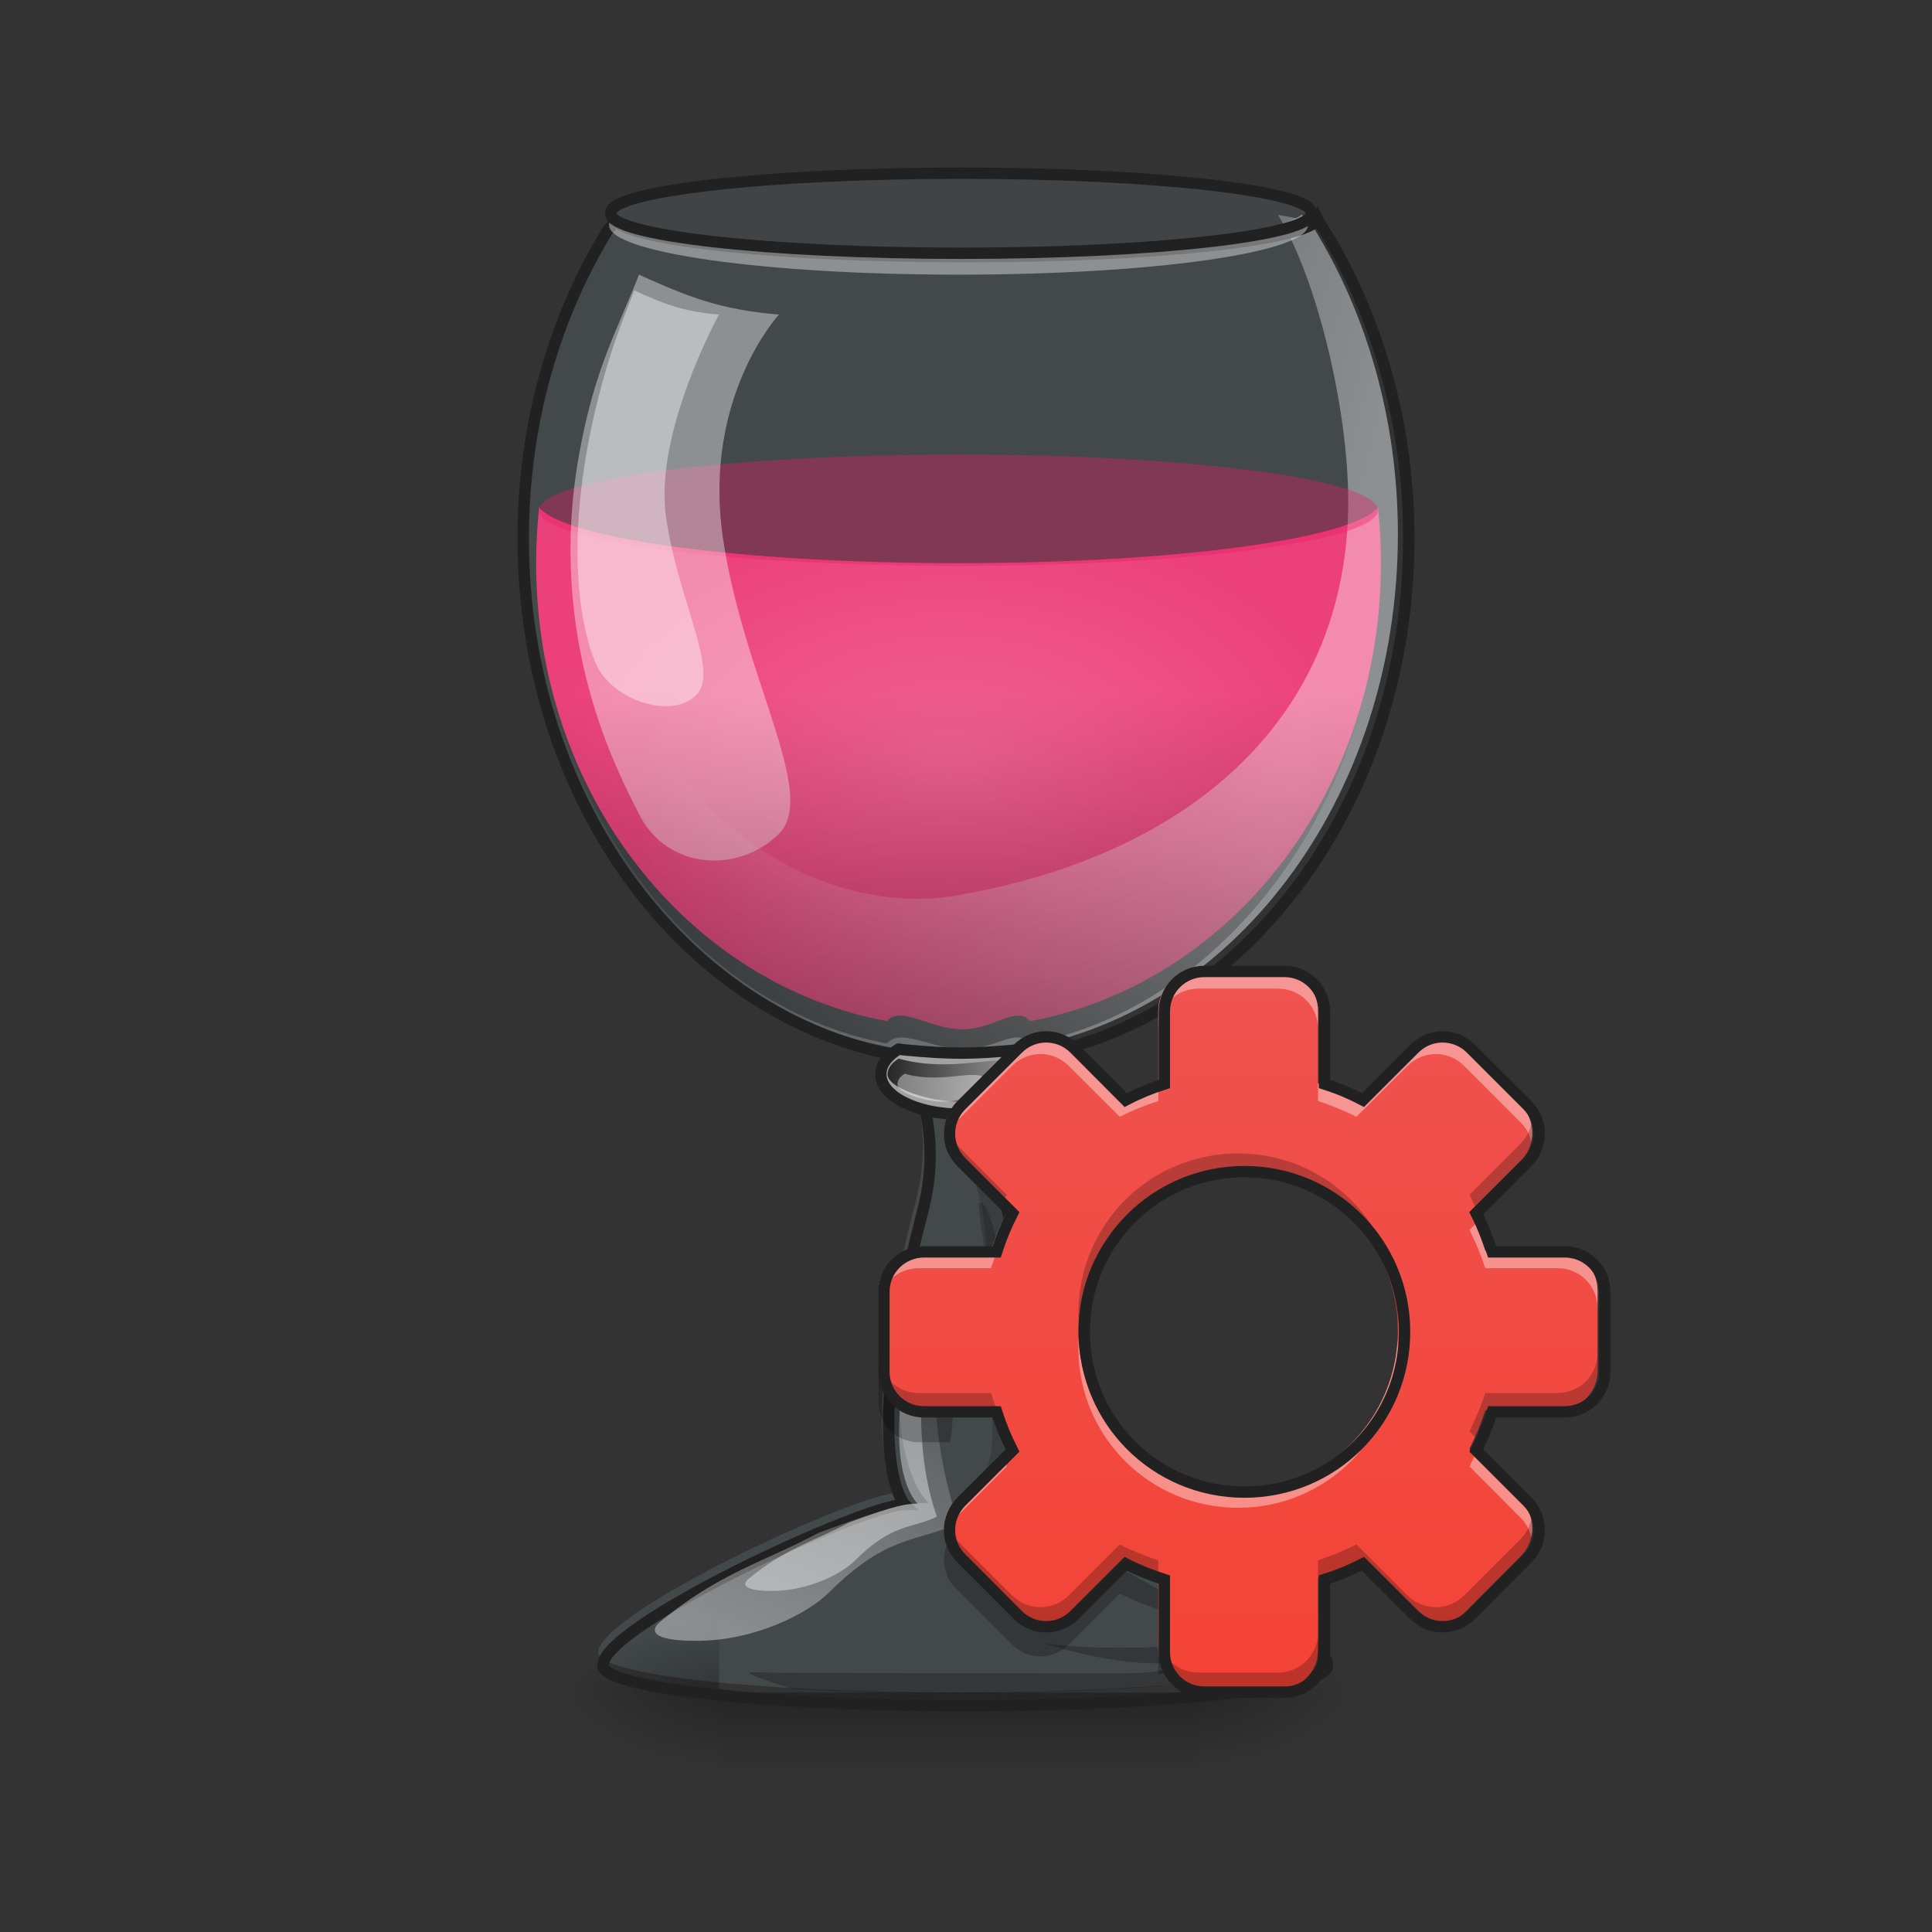 
<svg xmlns="http://www.w3.org/2000/svg" xmlns:xlink="http://www.w3.org/1999/xlink" width="48px" height="48px" viewBox="0 0 48 48" version="1.1">
<rect x="0" y="0" width="48" height="48" fill="#333333" stroke="none"/>
<defs>
<radialGradient id="radial0" gradientUnits="userSpaceOnUse" cx="960" cy="768.719" fx="960" fy="768.719" r="401.89" gradientTransform="matrix(0.026,0,0,0.016,-1.37,6.611)">
<stop offset="0" style="stop-color:rgb(94.118%,38.431%,57.255%);stop-opacity:1;"/>
<stop offset="1" style="stop-color:rgb(92.549%,25.098%,47.843%);stop-opacity:1;"/>
</radialGradient>
<linearGradient id="linear0" gradientUnits="userSpaceOnUse" x1="254" y1="233.5" x2="254" y2="254.667" gradientTransform="matrix(0.033,0,0,0.094,15.41,20.158)">
<stop offset="0" style="stop-color:rgb(0%,0%,0%);stop-opacity:0.275;"/>
<stop offset="1" style="stop-color:rgb(0%,0%,0%);stop-opacity:0;"/>
</linearGradient>
<radialGradient id="radial1" gradientUnits="userSpaceOnUse" cx="450.909" cy="189.579" fx="450.909" fy="189.579" r="21.167" gradientTransform="matrix(0,-0.117,-0.211,-0,69.265,95.393)">
<stop offset="0" style="stop-color:rgb(0%,0%,0%);stop-opacity:0.314;"/>
<stop offset="0.222" style="stop-color:rgb(0%,0%,0%);stop-opacity:0.275;"/>
<stop offset="1" style="stop-color:rgb(0%,0%,0%);stop-opacity:0;"/>
</radialGradient>
<radialGradient id="radial2" gradientUnits="userSpaceOnUse" cx="450.909" cy="189.579" fx="450.909" fy="189.579" r="21.167" gradientTransform="matrix(-0,0.117,0.211,0,-21.636,-11.291)">
<stop offset="0" style="stop-color:rgb(0%,0%,0%);stop-opacity:0.314;"/>
<stop offset="0.222" style="stop-color:rgb(0%,0%,0%);stop-opacity:0.275;"/>
<stop offset="1" style="stop-color:rgb(0%,0%,0%);stop-opacity:0;"/>
</radialGradient>
<radialGradient id="radial3" gradientUnits="userSpaceOnUse" cx="450.909" cy="189.579" fx="450.909" fy="189.579" r="21.167" gradientTransform="matrix(-0,-0.117,0.211,-0,-21.636,95.393)">
<stop offset="0" style="stop-color:rgb(0%,0%,0%);stop-opacity:0.314;"/>
<stop offset="0.222" style="stop-color:rgb(0%,0%,0%);stop-opacity:0.275;"/>
<stop offset="1" style="stop-color:rgb(0%,0%,0%);stop-opacity:0;"/>
</radialGradient>
<radialGradient id="radial4" gradientUnits="userSpaceOnUse" cx="450.909" cy="189.579" fx="450.909" fy="189.579" r="21.167" gradientTransform="matrix(0,0.117,-0.211,0,69.265,-11.291)">
<stop offset="0" style="stop-color:rgb(0%,0%,0%);stop-opacity:0.314;"/>
<stop offset="0.222" style="stop-color:rgb(0%,0%,0%);stop-opacity:0.275;"/>
<stop offset="1" style="stop-color:rgb(0%,0%,0%);stop-opacity:0;"/>
</radialGradient>
<linearGradient id="linear1" gradientUnits="userSpaceOnUse" x1="42.337" y1="26.961" x2="22.492" y2="21.669" gradientTransform="matrix(0.75,0,0,0.75,0,0)">
<stop offset="0" style="stop-color:rgb(100%,100%,100%);stop-opacity:0.392;"/>
<stop offset="1" style="stop-color:rgb(100%,100%,100%);stop-opacity:0;"/>
</linearGradient>
<linearGradient id="linear2" gradientUnits="userSpaceOnUse" x1="31.753" y1="36.222" x2="31.753" y2="22.992" gradientTransform="matrix(0.75,0,0,0.75,0,0)">
<stop offset="0" style="stop-color:rgb(0%,0%,0%);stop-opacity:0.392;"/>
<stop offset="1" style="stop-color:rgb(0%,0%,0%);stop-opacity:0;"/>
</linearGradient>
<linearGradient id="linear3" gradientUnits="userSpaceOnUse" x1="29.399" y1="35.778" x2="34.068" y2="35.778" gradientTransform="matrix(0.75,0,0,0.75,0,0)">
<stop offset="0" style="stop-color:rgb(15.294%,15.294%,15.294%);stop-opacity:1;"/>
<stop offset="1" style="stop-color:rgb(15.294%,15.294%,15.294%);stop-opacity:0;"/>
</linearGradient>
<linearGradient id="linear4" gradientUnits="userSpaceOnUse" x1="25.138" y1="54.745" x2="30.43" y2="41.514" gradientTransform="matrix(0.75,0,0,0.75,0,0)">
<stop offset="0" style="stop-color:rgb(100%,100%,100%);stop-opacity:0.392;"/>
<stop offset="1" style="stop-color:rgb(100%,100%,100%);stop-opacity:0;"/>
</linearGradient>
<linearGradient id="linear5" gradientUnits="userSpaceOnUse" x1="41.014" y1="55.733" x2="41.014" y2="31.918" gradientTransform="matrix(0.75,0,0,0.75,0,0)">
<stop offset="0" style="stop-color:rgb(95.686%,26.275%,21.176%);stop-opacity:1;"/>
<stop offset="1" style="stop-color:rgb(93.725%,32.549%,31.373%);stop-opacity:1;"/>
</linearGradient>
</defs>
<g id="surface1">
<path style=" stroke:none;fill-rule:nonzero;fill:rgb(47.059%,56.471%,61.176%);fill-opacity:0.235;" d="M 15.312 5.551 C 15.211 5.578 15.105 5.609 15.004 5.641 C 13.684 7.777 12.898 10.41 12.898 13.273 C 12.898 19.867 17.043 25.27 22.426 26.07 C 22.668 26.77 23.207 28.086 22.75 29.852 C 21.164 35.926 22.305 37.09 22.305 37.09 C 21.312 37.09 14.863 40.066 14.863 41.059 C 14.863 41.605 18.848 42.051 23.793 42.051 C 28.738 42.051 32.723 41.605 32.723 41.059 C 32.723 40.066 26.273 37.09 25.281 37.09 C 25.281 37.09 26.305 35.953 24.84 29.852 C 24.414 28.086 24.961 26.77 25.199 26.07 C 30.59 25.27 34.73 19.867 34.73 13.273 C 34.73 10.41 33.949 7.777 32.625 5.641 C 32.523 5.609 32.418 5.578 32.316 5.551 C 32.316 5.551 32.312 5.551 32.309 5.551 C 32.289 5.562 32.27 5.574 32.246 5.582 C 32.242 5.586 32.234 5.59 32.23 5.59 C 32.223 5.598 32.211 5.598 32.203 5.602 C 32.195 5.605 32.184 5.609 32.176 5.613 C 32.168 5.617 32.16 5.621 32.148 5.625 C 32.137 5.629 32.129 5.629 32.121 5.633 C 32.113 5.641 32.102 5.645 32.09 5.645 C 32.082 5.648 32.07 5.652 32.062 5.656 C 32.051 5.66 32.039 5.664 32.023 5.668 C 32.02 5.672 32.012 5.676 32 5.676 C 31.988 5.68 31.973 5.684 31.961 5.691 C 31.949 5.691 31.941 5.695 31.93 5.699 C 31.918 5.699 31.902 5.707 31.891 5.711 C 31.891 5.711 31.891 5.711 31.887 5.711 C 31.844 5.723 31.801 5.738 31.75 5.746 C 31.746 5.746 31.746 5.746 31.742 5.746 C 31.695 5.762 31.648 5.77 31.598 5.785 C 31.59 5.785 31.586 5.785 31.578 5.789 C 31.531 5.797 31.484 5.809 31.434 5.816 C 31.387 5.832 31.336 5.84 31.285 5.848 C 31.27 5.852 31.254 5.855 31.238 5.859 C 31.168 5.871 31.098 5.883 31.027 5.895 C 31.008 5.898 30.988 5.902 30.969 5.906 C 30.914 5.914 30.859 5.926 30.801 5.934 C 30.77 5.934 30.742 5.941 30.711 5.945 C 30.66 5.953 30.609 5.957 30.559 5.969 C 30.523 5.973 30.492 5.977 30.461 5.98 C 30.406 5.988 30.355 5.996 30.301 6 C 30.266 6.004 30.23 6.008 30.191 6.016 C 30.141 6.02 30.09 6.027 30.031 6.031 C 29.996 6.039 29.957 6.043 29.922 6.047 C 29.859 6.051 29.793 6.059 29.73 6.066 C 29.699 6.07 29.668 6.074 29.637 6.074 C 29.559 6.086 29.477 6.094 29.395 6.098 C 29.375 6.102 29.355 6.105 29.34 6.105 C 29.238 6.113 29.137 6.121 29.035 6.133 C 28.996 6.137 28.965 6.137 28.93 6.141 C 28.855 6.145 28.785 6.152 28.711 6.16 C 28.668 6.16 28.633 6.164 28.59 6.168 C 28.52 6.172 28.449 6.18 28.379 6.184 C 28.332 6.188 28.289 6.191 28.242 6.191 C 28.176 6.195 28.105 6.203 28.039 6.207 C 27.988 6.207 27.941 6.211 27.891 6.215 C 27.824 6.219 27.754 6.223 27.684 6.227 C 27.637 6.23 27.582 6.23 27.535 6.234 C 27.457 6.238 27.379 6.242 27.301 6.246 C 27.262 6.25 27.219 6.254 27.176 6.254 C 27.086 6.258 26.996 6.262 26.902 6.266 C 26.84 6.266 26.777 6.27 26.715 6.273 C 26.621 6.277 26.527 6.281 26.43 6.285 C 26.383 6.285 26.332 6.285 26.281 6.289 C 26.199 6.289 26.121 6.293 26.035 6.297 C 25.984 6.301 25.926 6.301 25.871 6.301 C 25.801 6.301 25.727 6.305 25.652 6.309 C 25.59 6.309 25.523 6.309 25.457 6.309 C 25.387 6.312 25.316 6.312 25.246 6.316 C 25.184 6.316 25.121 6.316 25.059 6.32 C 24.98 6.32 24.906 6.324 24.828 6.324 C 24.77 6.324 24.707 6.324 24.648 6.324 C 24.562 6.324 24.477 6.324 24.395 6.324 C 24.34 6.328 24.285 6.328 24.234 6.328 C 24.098 6.328 23.957 6.328 23.816 6.328 C 23.676 6.328 23.535 6.328 23.395 6.328 C 23.344 6.328 23.293 6.328 23.238 6.324 C 23.152 6.324 23.066 6.324 22.984 6.324 C 22.922 6.324 22.859 6.324 22.801 6.324 C 22.727 6.324 22.645 6.32 22.57 6.32 C 22.508 6.316 22.449 6.316 22.383 6.316 C 22.312 6.312 22.242 6.312 22.172 6.309 C 22.105 6.309 22.043 6.309 21.98 6.309 C 21.906 6.305 21.832 6.301 21.758 6.301 C 21.703 6.301 21.648 6.301 21.59 6.297 C 21.512 6.293 21.426 6.289 21.348 6.289 C 21.301 6.285 21.25 6.285 21.199 6.285 C 21.102 6.281 21.008 6.277 20.914 6.273 C 20.852 6.27 20.789 6.266 20.727 6.266 C 20.637 6.262 20.543 6.258 20.453 6.254 C 20.41 6.254 20.371 6.25 20.328 6.246 C 20.25 6.242 20.176 6.238 20.098 6.234 C 20.043 6.23 19.996 6.23 19.945 6.227 C 19.875 6.223 19.809 6.219 19.738 6.215 C 19.688 6.211 19.641 6.207 19.59 6.207 C 19.52 6.203 19.453 6.195 19.387 6.191 C 19.34 6.191 19.297 6.188 19.25 6.184 C 19.18 6.18 19.109 6.172 19.039 6.168 C 19 6.164 18.957 6.16 18.918 6.16 C 18.844 6.152 18.77 6.145 18.699 6.141 C 18.664 6.137 18.629 6.137 18.598 6.133 C 18.496 6.121 18.395 6.113 18.293 6.105 C 18.273 6.105 18.254 6.102 18.234 6.098 C 18.152 6.094 18.07 6.086 17.992 6.074 C 17.961 6.074 17.93 6.07 17.902 6.066 C 17.836 6.059 17.77 6.051 17.711 6.047 C 17.672 6.043 17.633 6.039 17.598 6.031 C 17.543 6.027 17.488 6.02 17.434 6.016 C 17.398 6.008 17.363 6.004 17.324 6 C 17.273 5.996 17.223 5.988 17.172 5.98 C 17.137 5.977 17.105 5.973 17.074 5.969 C 17.02 5.957 16.969 5.953 16.918 5.945 C 16.891 5.941 16.855 5.934 16.828 5.934 C 16.773 5.926 16.715 5.914 16.66 5.906 C 16.641 5.902 16.621 5.898 16.605 5.895 C 16.531 5.883 16.457 5.871 16.391 5.859 C 16.375 5.855 16.359 5.852 16.344 5.848 C 16.293 5.84 16.242 5.832 16.195 5.816 C 16.145 5.809 16.098 5.797 16.051 5.789 C 16.043 5.785 16.035 5.785 16.031 5.785 C 15.98 5.77 15.934 5.762 15.887 5.746 C 15.887 5.746 15.883 5.746 15.879 5.746 C 15.832 5.738 15.785 5.723 15.742 5.711 C 15.727 5.707 15.711 5.699 15.699 5.699 C 15.688 5.695 15.68 5.691 15.668 5.691 C 15.656 5.684 15.641 5.68 15.629 5.676 C 15.621 5.676 15.613 5.672 15.605 5.668 C 15.59 5.664 15.582 5.66 15.566 5.656 C 15.559 5.652 15.547 5.648 15.539 5.645 C 15.527 5.645 15.52 5.641 15.508 5.633 C 15.496 5.629 15.488 5.629 15.48 5.625 C 15.473 5.621 15.465 5.617 15.449 5.613 C 15.441 5.609 15.434 5.605 15.426 5.602 C 15.418 5.598 15.406 5.598 15.398 5.59 C 15.395 5.59 15.391 5.586 15.383 5.582 C 15.359 5.574 15.34 5.562 15.324 5.551 C 15.32 5.551 15.316 5.551 15.312 5.551 Z M 15.312 5.551 "/>
<path style=" stroke:none;fill-rule:nonzero;fill:url(#radial0);" d="M 34.234 12.605 C 33.613 13.387 29.203 13.992 23.816 13.992 C 18.426 13.992 14.016 13.387 13.395 12.605 C 13.348 13.059 13.32 13.52 13.32 13.992 C 13.32 19.719 17.078 24.449 22.039 25.371 C 22.363 24.965 23.129 25.574 23.91 25.574 C 24.688 25.574 25.266 24.965 25.59 25.371 C 30.551 24.449 34.309 19.719 34.309 13.992 C 34.309 13.52 34.285 13.059 34.234 12.605 Z M 34.234 12.605 "/>
<path style=" stroke:none;fill-rule:nonzero;fill:url(#linear0);" d="M 17.863 42.051 L 29.77 42.051 L 29.77 43.98 L 17.863 43.98 Z M 17.863 42.051 "/>
<path style=" stroke:none;fill-rule:nonzero;fill:url(#radial1);" d="M 29.77 42.051 L 33.738 42.051 L 33.738 40.066 L 29.77 40.066 Z M 29.77 42.051 "/>
<path style=" stroke:none;fill-rule:nonzero;fill:url(#radial2);" d="M 17.863 42.051 L 13.895 42.051 L 13.895 44.035 L 17.863 44.035 Z M 17.863 42.051 "/>
<path style=" stroke:none;fill-rule:nonzero;fill:url(#radial3);" d="M 17.863 42.051 L 13.895 42.051 L 13.895 40.066 L 17.863 40.066 Z M 17.863 42.051 "/>
<path style=" stroke:none;fill-rule:nonzero;fill:url(#radial4);" d="M 29.77 42.051 L 33.738 42.051 L 33.738 44.035 L 29.77 44.035 Z M 29.77 42.051 "/>
<path style=" stroke:none;fill-rule:nonzero;fill:rgb(0%,0%,0%);fill-opacity:0.157;" d="M 25.168 26.16 C 24.887 26.172 24.598 26.176 24.309 26.176 C 24.074 26.738 23.91 27.391 23.957 27.969 C 24.074 29.457 24.539 29.457 24.539 31.941 C 24.539 34.422 24.805 35.754 24.539 36.402 C 23.93 37.891 25.215 36.957 28.566 39.074 C 30 39.98 30.027 39.379 30.523 40.375 C 30.707 40.734 29.859 41.16 30.02 41.555 C 31.543 41.375 32.48 41.137 32.48 40.871 C 32.48 40.695 32.281 40.465 31.953 40.199 C 30.215 38.93 26.062 37.09 25.281 37.09 C 25.281 37.09 25.316 37.051 25.363 36.953 C 25.223 36.918 25.133 36.84 25.055 36.84 C 25.055 36.84 25.188 36.871 25.426 36.801 C 25.645 36.18 25.93 34.387 24.84 29.852 C 24.426 28.152 24.918 26.879 25.168 26.16 Z M 25.168 26.16 "/>
<path style=" stroke:none;fill-rule:nonzero;fill:url(#linear1);" d="M 18.438 4.816 C 17.262 5.023 16.113 5.301 15.004 5.641 C 13.684 7.777 12.898 10.41 12.898 13.273 C 12.898 19.867 17.043 25.27 22.426 26.07 C 22.438 26.105 22.453 26.141 22.465 26.176 L 25.168 26.176 C 25.176 26.141 25.191 26.105 25.199 26.07 C 30.59 25.27 34.73 19.867 34.73 13.273 C 34.73 10.41 33.949 7.777 32.625 5.641 C 31.516 5.301 32.93 5.547 31.754 5.34 C 32.734 6.961 33.496 10.18 33.496 12.453 C 33.496 17.676 29.77 21.215 23.75 22.25 C 19.961 22.902 15.285 19.566 15.285 14.348 C 15.285 12.074 13.895 10.297 18.438 4.816 Z M 18.438 4.816 "/>
<path style=" stroke:none;fill-rule:nonzero;fill:rgb(91.373%,11.765%,38.824%);fill-opacity:0.365;" d="M 23.816 11.293 C 29.57 11.293 34.234 11.91 34.234 12.676 C 34.234 13.438 29.57 14.059 23.816 14.059 C 18.062 14.059 13.395 13.438 13.395 12.676 C 13.395 11.91 18.062 11.293 23.816 11.293 Z M 23.816 11.293 "/>
<path style=" stroke:none;fill-rule:nonzero;fill:rgb(100%,100%,100%);fill-opacity:0.392;" d="M 15.875 6.824 C 17.074 7.363 17.863 7.691 19.352 7.816 C 19.352 7.816 17.461 9.863 17.957 13.332 C 18.453 16.809 20.34 19.727 19.352 20.715 C 18.355 21.707 16.578 21.625 15.875 20.223 C 15.379 19.227 13.559 15.922 14.387 11.293 C 14.773 9.133 15.355 8.168 15.875 6.824 Z M 15.875 6.824 "/>
<path style=" stroke:none;fill-rule:nonzero;fill:rgb(100%,100%,100%);fill-opacity:0.392;" d="M 15.758 7.215 C 16.48 7.543 16.961 7.742 17.863 7.816 C 17.863 7.816 16.246 10.742 16.547 12.844 C 16.848 14.949 17.891 16.672 17.293 17.273 C 16.691 17.875 15.262 17.41 14.84 16.562 C 14.539 15.961 13.895 13.77 14.855 9.918 C 15.184 8.629 15.445 8.031 15.758 7.215 Z M 15.758 7.215 "/>
<path style=" stroke:none;fill-rule:nonzero;fill:url(#linear2);" d="M 34.234 12.605 C 33.613 13.387 29.203 13.992 23.816 13.992 C 18.426 13.992 14.016 13.387 13.395 12.605 C 13.348 13.059 13.32 13.52 13.32 13.992 C 13.32 19.719 17.078 25.004 22.039 25.926 C 22.363 25.52 23.16 26.066 23.941 26.066 C 24.723 26.066 25.266 25.52 25.59 25.926 C 30.551 25.004 34.309 19.719 34.309 13.992 C 34.309 13.52 34.285 13.059 34.234 12.605 Z M 34.234 12.605 "/>
<path style=" stroke:none;fill-rule:nonzero;fill:rgb(0%,0%,0%);fill-opacity:0.235;" d="M 32 40.312 L 32 40.316 C 32.023 40.332 32.047 40.352 32.07 40.367 C 32.07 40.371 32.074 40.371 32.078 40.375 C 32.145 40.426 32.207 40.48 32.266 40.531 C 32.266 40.531 32.27 40.535 32.27 40.535 C 32.285 40.551 32.301 40.566 32.316 40.578 C 32.32 40.586 32.324 40.59 32.332 40.598 C 32.348 40.609 32.363 40.621 32.371 40.637 C 32.379 40.641 32.387 40.645 32.391 40.652 C 32.41 40.672 32.434 40.695 32.449 40.715 C 32.457 40.727 32.465 40.73 32.469 40.738 C 32.48 40.75 32.484 40.758 32.492 40.77 C 32.504 40.777 32.508 40.785 32.512 40.797 C 32.523 40.809 32.535 40.82 32.539 40.832 C 32.551 40.848 32.559 40.859 32.57 40.875 C 32.57 40.875 32.57 40.875 32.574 40.879 C 32.578 40.891 32.586 40.902 32.594 40.918 C 32.594 40.918 32.598 40.918 32.598 40.918 C 32.602 40.934 32.605 40.945 32.613 40.957 C 32.613 40.961 32.613 40.965 32.617 40.965 C 32.621 40.977 32.621 40.988 32.629 40.996 L 32.629 41.008 C 32.629 41.012 32.629 41.02 32.633 41.023 L 32.633 41.035 C 32.633 41.035 32.637 41.043 32.637 41.047 L 32.637 41.059 C 32.637 41.062 32.641 41.066 32.641 41.078 C 32.641 41.293 31.008 41.602 28.879 41.887 C 27.422 42 25.637 42.066 23.707 42.066 C 22.25 42.066 20.879 42.027 19.668 41.961 C 18.953 41.719 18.359 41.527 18.73 41.547 C 19.242 41.574 26.934 41.574 27.926 41.574 C 28.918 41.574 29.91 41.324 28.668 41.324 C 27.426 41.324 25.941 40.828 25.941 40.828 C 25.941 40.828 27.426 41.078 30.16 40.828 C 31.199 40.734 31.738 40.527 32 40.312 Z M 32 40.312 "/>
<path style="fill:none;stroke-width:11.339;stroke-linecap:butt;stroke-linejoin:miter;stroke:rgb(12.941%,12.941%,12.941%);stroke-opacity:1;stroke-miterlimit:4;" d="M 1309.48 217.774 C 1299.56 238.717 1147.449 255.094 960.065 255.094 C 777.878 255.094 629.231 239.662 611.752 219.506 C 608.288 224.073 605.611 227.065 604.824 227.38 C 551.6 313.513 519.95 419.802 519.95 535.067 C 519.95 800.868 687.02 1018.8 904.007 1050.922 C 913.77 1079.266 935.658 1132.174 917.077 1203.349 C 853.146 1448.207 899.126 1495.132 899.126 1495.132 C 859.13 1495.132 599.155 1615.12 599.155 1655.116 C 599.155 1677.319 759.769 1695.112 959.12 1695.112 C 1158.629 1695.112 1319.243 1677.319 1319.243 1655.116 C 1319.243 1615.12 1059.111 1495.132 1019.115 1495.132 C 1019.115 1495.132 1060.37 1449.309 1001.321 1203.349 C 984.157 1132.174 1006.202 1079.266 1015.965 1050.922 C 1233.11 1018.8 1400.023 800.868 1400.023 535.067 C 1400.023 419.802 1368.53 313.513 1315.149 227.38 C 1314.204 227.065 1312.157 223.286 1309.48 217.774 Z M 1309.48 217.774 " transform="matrix(0.025,0,0,0.025,0,0)"/>
<path style=" stroke:none;fill-rule:nonzero;fill:rgb(63.529%,63.529%,63.529%);fill-opacity:1;" d="M 22.27 26.047 C 21.992 26.219 21.828 26.434 21.828 26.672 C 21.828 27.219 22.715 27.66 23.816 27.66 C 24.914 27.66 25.801 27.219 25.801 26.672 C 25.801 26.434 25.637 26.219 25.359 26.047 C 25.309 26.059 25.254 26.066 25.199 26.07 C 25.191 26.105 25.176 26.141 25.168 26.176 L 22.465 26.176 C 22.453 26.141 22.438 26.105 22.426 26.07 C 22.375 26.066 22.32 26.059 22.27 26.047 Z M 22.27 26.047 "/>
<path style=" stroke:none;fill-rule:nonzero;fill:url(#linear3);" d="M 22.328 26.301 C 22.152 26.406 22.051 26.543 22.051 26.691 C 22.051 27.043 23.113 27.371 23.816 27.371 C 24.512 27.371 25.551 27.02 25.551 26.672 C 25.332 25.922 23.93 26.75 22.328 26.301 Z M 22.328 26.301 "/>
<path style=" stroke:none;fill-rule:nonzero;fill:rgb(100%,100%,100%);fill-opacity:0.392;" d="M 22.477 26.676 C 22.363 26.746 22.297 26.836 22.297 26.934 C 22.297 27.16 22.988 27.371 23.438 27.371 C 23.887 27.371 24.559 27.145 24.559 26.918 C 24.418 26.434 23.512 26.973 22.477 26.676 Z M 22.477 26.676 "/>
<path style="fill:none;stroke-width:3;stroke-linecap:round;stroke-linejoin:round;stroke:rgb(12.941%,12.941%,12.941%);stroke-opacity:1;stroke-miterlimit:4;" d="M 237.519 62.807 C 234.561 64.64 232.811 66.931 232.811 69.473 C 232.811 75.306 242.268 80.055 254.017 80.055 C 265.724 80.055 275.182 75.306 275.182 69.473 C 275.182 66.931 273.432 64.64 270.474 62.807 C 269.932 62.932 269.349 63.015 268.808 63.057 C 256.642 64.182 251.351 64.182 239.185 63.057 C 238.644 63.015 238.06 62.932 237.519 62.807 Z M 237.519 62.807 " transform="matrix(0.094,0,0,0.094,0,20.158)"/>
<path style=" stroke:none;fill-rule:nonzero;fill:url(#linear4);" d="M 23.02 29.941 C 21.434 36.016 23.07 37.34 23.07 37.34 C 22.633 37.34 22.328 37.34 20.34 38.082 C 18.984 38.809 17.863 39.074 16.375 40.316 C 16.375 40.316 15.809 40.766 17.297 40.766 C 18.785 40.766 20.094 40.066 20.59 39.57 C 22.078 38.082 22.824 38.328 23.816 37.832 C 22.328 33.613 24.066 28.477 23.387 27.988 C 22.926 27.695 23.172 29.328 23.02 29.941 Z M 23.02 29.941 "/>
<path style=" stroke:none;fill-rule:nonzero;fill:rgb(56.471%,64.314%,68.235%);fill-opacity:0.157;" d="M 23.816 4.344 C 28.613 4.344 32.496 4.785 32.496 5.324 L 32.496 5.348 C 32.496 5.887 28.613 6.328 23.816 6.328 C 19.02 6.328 15.133 5.887 15.133 5.348 L 15.133 5.324 C 15.133 4.785 19.02 4.344 23.816 4.344 Z M 23.816 4.344 "/>
<path style=" stroke:none;fill-rule:nonzero;fill:rgb(100%,100%,100%);fill-opacity:0.392;" d="M 15.289 5.336 C 15.188 5.41 15.133 5.488 15.133 5.57 L 15.133 5.598 C 15.133 6.277 19.004 6.824 23.816 6.824 C 28.625 6.824 32.496 6.277 32.496 5.598 L 32.496 5.57 C 32.496 5.488 32.441 5.41 32.34 5.336 C 31.57 5.902 28.059 6.328 23.816 6.328 C 19.574 6.328 16.059 5.902 15.289 5.336 Z M 15.289 5.336 "/>
<path style="fill:none;stroke-width:3;stroke-linecap:round;stroke-linejoin:round;stroke:rgb(12.941%,12.941%,12.941%);stroke-opacity:1;stroke-miterlimit:4;" d="M 254.017 -168.671 C 305.179 -168.671 346.592 -163.963 346.592 -158.214 L 346.592 -157.964 C 346.592 -152.214 305.179 -147.506 254.017 -147.506 C 202.856 -147.506 161.401 -152.214 161.401 -157.964 L 161.401 -158.214 C 161.401 -163.963 202.856 -168.671 254.017 -168.671 Z M 254.017 -168.671 " transform="matrix(0.094,0,0,0.094,0,20.158)"/>
<path style=" stroke:none;fill-rule:nonzero;fill:rgb(100%,100%,100%);fill-opacity:0.392;" d="M 22.773 32.703 C 21.773 36.531 22.805 37.363 22.805 37.363 C 22.527 37.363 22.336 37.363 21.086 37.832 C 20.23 38.293 19.523 38.457 18.582 39.238 C 18.582 39.238 18.23 39.527 19.168 39.527 C 20.105 39.527 20.93 39.086 21.242 38.77 C 22.18 37.832 22.648 37.988 23.277 37.68 C 22.336 35.02 23.434 31.777 23.008 31.473 C 22.715 31.285 22.871 32.316 22.773 32.703 Z M 22.773 32.703 "/>
<path style=" stroke:none;fill-rule:nonzero;fill:rgb(0%,0%,0%);fill-opacity:0.196;" d="M 25.305 35.105 C 25.305 35.602 24.699 35.434 24.805 34.359 C 25.004 33.207 24.473 31.625 24.309 29.895 C 24.543 29.746 24.793 30.801 24.98 32.02 C 25.172 33.234 25.305 34.855 25.305 35.105 Z M 25.305 35.105 "/>
<path style=" stroke:none;fill-rule:nonzero;fill:url(#linear5);" d="M 29.77 24.125 C 29.219 24.125 28.777 24.566 28.777 25.117 L 28.777 26.914 C 28.445 27.02 28.125 27.152 27.82 27.309 L 26.551 26.039 C 26.16 25.648 25.535 25.648 25.148 26.039 L 23.746 27.441 C 23.355 27.832 23.355 28.457 23.746 28.848 L 25.012 30.117 C 24.859 30.422 24.727 30.742 24.621 31.074 L 22.824 31.074 C 22.27 31.074 21.828 31.516 21.828 32.062 L 21.828 34.051 C 21.828 34.598 22.27 35.039 22.824 35.039 L 24.621 35.039 C 24.727 35.371 24.859 35.691 25.012 35.996 L 23.746 37.266 C 23.355 37.656 23.355 38.277 23.746 38.668 L 25.148 40.074 C 25.535 40.461 26.16 40.461 26.551 40.074 L 27.82 38.805 C 28.125 38.957 28.445 39.09 28.777 39.195 L 28.777 40.996 C 28.777 41.543 29.219 41.984 29.77 41.984 L 31.754 41.984 C 32.301 41.984 32.746 41.543 32.746 40.996 L 32.746 39.195 C 33.074 39.09 33.395 38.957 33.699 38.805 L 34.973 40.074 C 35.359 40.461 35.984 40.461 36.375 40.074 L 37.777 38.668 C 38.164 38.277 38.164 37.656 37.777 37.266 L 36.508 35.996 C 36.66 35.691 36.793 35.371 36.902 35.039 L 38.699 35.039 C 39.25 35.039 39.691 34.598 39.691 34.051 L 39.691 32.062 C 39.691 31.516 39.25 31.074 38.699 31.074 L 36.902 31.074 C 36.793 30.742 36.66 30.422 36.508 30.117 L 37.777 28.848 C 38.164 28.457 38.164 27.832 37.777 27.441 L 36.375 26.039 C 35.984 25.648 35.359 25.648 34.973 26.039 L 33.699 27.309 C 33.395 27.152 33.074 27.02 32.746 26.914 L 32.746 25.117 C 32.746 24.566 32.301 24.125 31.754 24.125 Z M 30.762 29.086 C 32.957 29.086 34.73 30.859 34.73 33.055 C 34.73 35.254 32.957 37.027 30.762 37.027 C 28.562 37.027 26.793 35.254 26.793 33.055 C 26.793 30.859 28.562 29.086 30.762 29.086 Z M 30.762 29.086 "/>
<path style=" stroke:none;fill-rule:nonzero;fill:rgb(100%,100%,100%);fill-opacity:0.392;" d="M 29.77 24.125 C 29.219 24.125 28.777 24.566 28.777 25.117 L 28.777 25.555 C 28.777 25.004 29.219 24.562 29.77 24.562 L 31.754 24.562 C 32.301 24.562 32.746 25.004 32.746 25.555 L 32.746 25.117 C 32.746 24.566 32.301 24.125 31.754 24.125 Z M 25.848 25.75 C 25.598 25.75 25.34 25.848 25.148 26.039 L 23.746 27.441 C 23.492 27.695 23.406 28.043 23.48 28.363 C 23.516 28.188 23.605 28.02 23.746 27.883 L 25.148 26.48 C 25.535 26.09 26.16 26.09 26.551 26.48 L 27.82 27.746 C 28.125 27.59 28.445 27.461 28.777 27.355 L 28.777 26.914 C 28.445 27.02 28.125 27.152 27.82 27.309 L 26.551 26.039 C 26.355 25.848 26.105 25.75 25.848 25.75 Z M 35.672 25.75 C 35.418 25.75 35.164 25.848 34.973 26.039 L 33.699 27.309 C 33.395 27.152 33.074 27.02 32.746 26.914 L 32.746 27.355 C 33.074 27.461 33.395 27.59 33.699 27.746 L 34.973 26.48 C 35.359 26.09 35.984 26.09 36.375 26.48 L 37.777 27.883 C 37.918 28.02 38.004 28.188 38.043 28.363 C 38.113 28.043 38.027 27.695 37.777 27.441 L 36.375 26.039 C 36.18 25.848 35.926 25.75 35.672 25.75 Z M 36.652 30.414 L 36.508 30.555 C 36.66 30.859 36.793 31.176 36.902 31.508 L 38.699 31.508 C 39.25 31.508 39.691 31.949 39.691 32.504 L 39.691 32.062 C 39.691 31.516 39.25 31.074 38.699 31.074 L 36.902 31.074 C 36.828 30.848 36.746 30.629 36.652 30.414 Z M 24.871 30.414 C 24.777 30.629 24.691 30.848 24.621 31.074 L 22.824 31.074 C 22.27 31.074 21.828 31.516 21.828 32.062 L 21.828 32.504 C 21.828 31.949 22.27 31.508 22.824 31.508 L 24.621 31.508 C 24.727 31.176 24.859 30.859 25.012 30.555 Z M 26.797 33.277 C 26.793 33.348 26.793 33.422 26.793 33.496 C 26.793 35.691 28.562 37.461 30.762 37.461 C 32.957 37.461 34.73 35.691 34.73 33.496 C 34.73 33.422 34.73 33.348 34.723 33.277 C 34.613 35.371 32.887 37.027 30.762 37.027 C 28.637 37.027 26.91 35.371 26.797 33.277 Z M 24.871 36.137 L 23.746 37.266 C 23.492 37.52 23.406 37.867 23.48 38.184 C 23.516 38.012 23.605 37.844 23.746 37.707 L 25.012 36.434 C 24.965 36.336 24.918 36.238 24.871 36.137 Z M 36.652 36.137 C 36.605 36.238 36.559 36.336 36.508 36.434 L 37.777 37.707 C 37.918 37.844 38.004 38.012 38.043 38.184 C 38.113 37.867 38.027 37.52 37.777 37.266 Z M 36.652 36.137 "/>
<path style=" stroke:none;fill-rule:nonzero;fill:rgb(0%,0%,0%);fill-opacity:0.235;" d="M 21.828 34.051 L 21.828 34.836 C 21.828 35.387 22.27 35.832 22.824 35.832 L 23.605 35.832 C 23.645 35.605 23.672 35.348 23.676 35.043 L 22.824 35.043 C 22.27 35.043 21.828 34.602 21.828 34.051 Z M 23.535 38.363 C 23.379 38.723 23.445 39.16 23.746 39.457 L 25.148 40.859 C 25.535 41.25 26.16 41.25 26.551 40.859 L 27.82 39.59 C 28.125 39.746 28.445 39.879 28.777 39.984 L 28.777 39.488 C 28.449 39.293 28.09 39.098 27.723 38.906 L 26.551 40.074 C 26.16 40.465 25.535 40.465 25.148 40.074 L 23.746 38.672 C 23.652 38.582 23.582 38.477 23.535 38.363 Z M 28.777 40.996 L 28.777 41.594 C 28.836 41.582 28.895 41.574 28.953 41.566 C 28.844 41.406 28.777 41.207 28.777 40.996 Z M 28.777 40.996 "/>
<path style=" stroke:none;fill-rule:nonzero;fill:rgb(0%,0%,0%);fill-opacity:0.235;" d="M 23.477 27.93 C 23.406 28.246 23.492 28.598 23.746 28.848 L 24.871 29.977 C 24.918 29.879 24.965 29.781 25.012 29.684 L 23.746 28.414 C 23.605 28.273 23.516 28.105 23.477 27.93 Z M 38.043 27.93 C 38.004 28.105 37.918 28.273 37.777 28.414 L 36.508 29.684 C 36.559 29.781 36.605 29.879 36.648 29.977 L 37.777 28.848 C 38.027 28.598 38.113 28.246 38.043 27.93 Z M 30.762 28.656 C 28.562 28.656 26.793 30.426 26.793 32.625 C 26.793 32.695 26.793 32.77 26.797 32.84 C 26.91 30.742 28.637 29.086 30.762 29.086 C 32.887 29.086 34.613 30.742 34.723 32.84 C 34.73 32.77 34.73 32.695 34.73 32.625 C 34.73 30.426 32.957 28.656 30.762 28.656 Z M 21.828 33.613 L 21.828 34.051 C 21.828 34.598 22.27 35.039 22.824 35.039 L 24.621 35.039 C 24.695 35.27 24.777 35.488 24.871 35.703 L 25.012 35.562 C 24.859 35.258 24.727 34.941 24.621 34.609 L 22.824 34.609 C 22.27 34.609 21.828 34.168 21.828 33.613 Z M 39.691 33.613 C 39.691 34.168 39.25 34.609 38.699 34.609 L 36.902 34.609 C 36.793 34.941 36.66 35.258 36.508 35.562 L 36.648 35.703 C 36.746 35.488 36.828 35.27 36.902 35.039 L 38.699 35.039 C 39.25 35.039 39.691 34.598 39.691 34.051 Z M 23.477 37.754 C 23.406 38.07 23.492 38.418 23.746 38.668 L 25.148 40.074 C 25.535 40.461 26.16 40.461 26.551 40.074 L 27.82 38.805 C 28.125 38.957 28.445 39.09 28.777 39.195 L 28.777 38.766 C 28.445 38.656 28.125 38.527 27.82 38.371 L 26.551 39.641 C 26.16 40.027 25.535 40.027 25.148 39.641 L 23.746 38.238 C 23.605 38.098 23.516 37.93 23.477 37.754 Z M 38.043 37.754 C 38.004 37.93 37.918 38.098 37.777 38.238 L 36.375 39.641 C 35.984 40.027 35.359 40.027 34.973 39.641 L 33.699 38.371 C 33.395 38.527 33.074 38.656 32.746 38.766 L 32.746 39.195 C 33.074 39.09 33.395 38.957 33.699 38.805 L 34.973 40.074 C 35.359 40.461 35.984 40.461 36.375 40.074 L 37.777 38.668 C 38.027 38.418 38.113 38.07 38.043 37.754 Z M 28.777 40.562 L 28.777 40.996 C 28.777 41.543 29.219 41.984 29.77 41.984 L 31.754 41.984 C 32.301 41.984 32.746 41.543 32.746 40.996 L 32.746 40.562 C 32.746 41.113 32.301 41.555 31.754 41.555 L 29.77 41.555 C 29.219 41.555 28.777 41.113 28.777 40.562 Z M 28.777 40.562 "/>
<path style="fill:none;stroke-width:3;stroke-linecap:round;stroke-linejoin:miter;stroke:rgb(12.941%,12.941%,12.941%);stroke-opacity:1;stroke-miterlimit:4;" d="M 631.406 42.961 C 625.532 42.961 620.824 47.71 620.824 53.543 L 620.824 72.708 C 617.282 73.833 613.866 75.249 610.616 76.958 L 597.076 63.376 C 592.951 59.209 586.244 59.209 582.119 63.376 L 567.162 78.332 C 562.996 82.499 562.996 89.165 567.162 93.331 L 580.703 106.871 C 579.036 110.121 577.62 113.537 576.495 117.079 L 557.33 117.079 C 551.455 117.079 546.706 121.787 546.706 127.619 L 546.706 148.826 C 546.706 154.659 551.455 159.366 557.33 159.366 L 576.495 159.366 C 577.62 162.908 579.036 166.324 580.703 169.574 L 567.162 183.114 C 562.996 187.28 562.996 193.946 567.162 198.071 L 582.119 213.07 C 586.244 217.194 592.951 217.194 597.076 213.07 L 610.616 199.529 C 613.866 201.196 617.282 202.571 620.824 203.695 L 620.824 222.902 C 620.824 228.735 625.532 233.443 631.406 233.443 L 652.571 233.443 C 658.445 233.443 663.153 228.735 663.153 222.902 L 663.153 203.695 C 666.694 202.571 670.069 201.196 673.319 199.529 L 686.901 213.07 C 691.025 217.194 697.691 217.194 701.858 213.07 L 716.815 198.071 C 720.939 193.946 720.939 187.28 716.815 183.114 L 703.274 169.574 C 704.941 166.324 706.316 162.908 707.482 159.366 L 726.647 159.366 C 732.521 159.366 737.229 154.659 737.229 148.826 L 737.229 127.619 C 737.229 121.787 732.521 117.079 726.647 117.079 L 707.482 117.079 C 706.316 113.537 704.941 110.121 703.274 106.871 L 716.815 93.331 C 720.939 89.165 720.939 82.499 716.815 78.332 L 701.858 63.376 C 697.691 59.209 691.025 59.209 686.901 63.376 L 673.319 76.958 C 670.069 75.249 666.694 73.833 663.153 72.708 L 663.153 53.543 C 663.153 47.71 658.445 42.961 652.571 42.961 Z M 641.988 95.872 C 665.444 95.872 684.318 114.787 684.318 138.202 C 684.318 161.699 665.444 180.573 641.988 180.573 C 618.532 180.573 599.659 161.699 599.659 138.202 C 599.659 114.787 618.532 95.872 641.988 95.872 Z M 641.988 95.872 " transform="matrix(0.094,0,0,0.094,-29.43,20.097)"/>
</g>
</svg>
